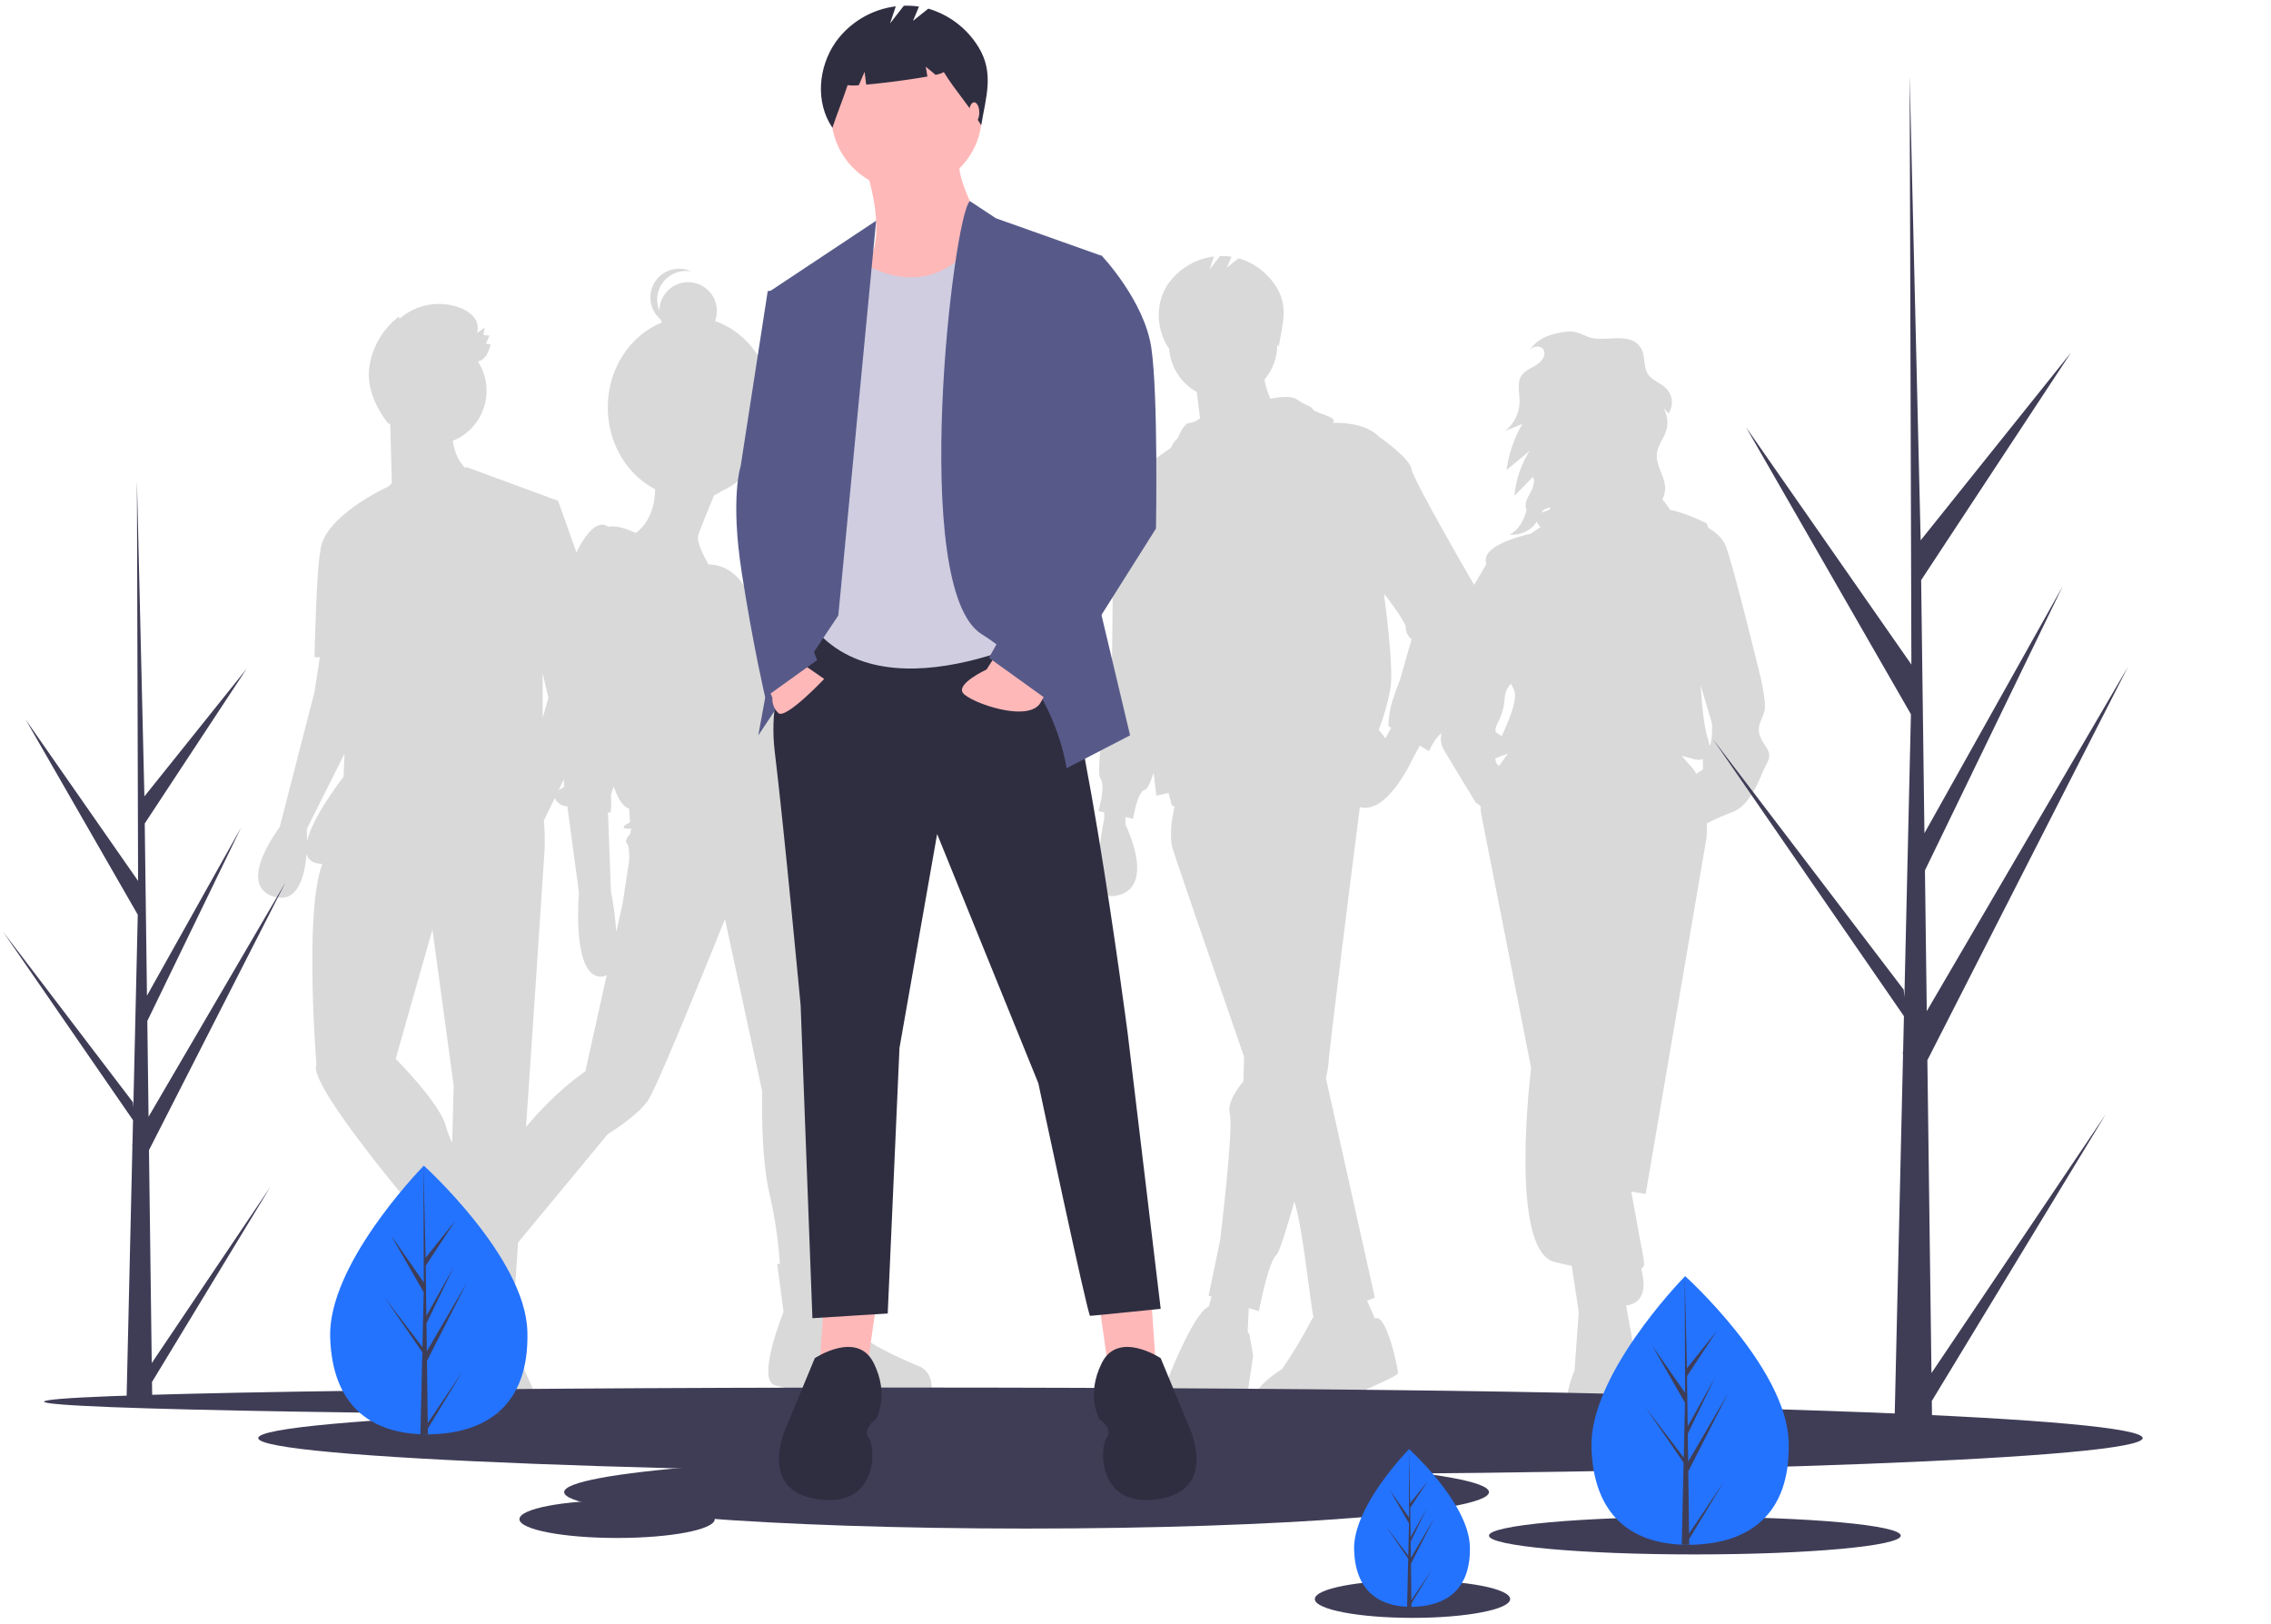 <svg width="200" height="143" viewBox="0 0 200 143" fill="none" xmlns="http://www.w3.org/2000/svg">
<g clip-path="url(#clip0)">
<path d="M155.022 64.896C154.65 63.941 155.181 63.463 155.393 62.614C155.606 61.766 154.915 59.113 154.915 59.113C154.915 59.113 152.685 49.936 151.995 48.132C151.702 47.369 151.068 46.844 150.433 46.491C150.39 46.257 150.328 46.106 150.242 46.063C149.627 45.756 148.095 45.088 147.073 44.904C146.882 44.576 146.656 44.27 146.398 43.992C146.577 43.648 146.66 43.262 146.639 42.875C146.574 41.874 145.815 40.977 145.913 39.979C145.988 39.222 146.542 38.6 146.756 37.87C146.846 37.543 146.867 37.2 146.818 36.863C146.77 36.527 146.653 36.204 146.474 35.915C146.631 36.082 146.788 36.249 146.945 36.416C147.159 36.096 147.262 35.715 147.238 35.331C147.214 34.947 147.065 34.581 146.814 34.29C146.316 33.741 145.485 33.535 145.099 32.903C144.702 32.254 144.915 31.371 144.54 30.709C143.621 29.087 141.269 30.237 139.861 29.671C139.282 29.438 138.842 29.182 138.191 29.2C137.637 29.232 137.089 29.334 136.561 29.504C135.804 29.723 135.145 30.195 134.694 30.841C134.739 30.79 134.788 30.744 134.84 30.702C135.182 30.434 135.78 30.457 135.96 30.851C136.003 30.95 136.021 31.058 136.013 31.166C135.983 31.64 135.568 31.995 135.155 32.233C134.742 32.471 134.278 32.669 134.009 33.062C133.564 33.71 133.826 34.579 133.826 35.364C133.822 35.864 133.706 36.355 133.487 36.804C133.268 37.252 132.951 37.646 132.559 37.956L134.058 37.344C133.342 38.595 132.873 39.971 132.674 41.398L134.7 39.726C133.95 40.919 133.494 42.273 133.369 43.677L134.996 42.012C135.07 42.142 135.107 42.29 135.103 42.44L134.934 43.093C134.874 43.222 134.807 43.349 134.735 43.472C134.473 43.921 134.202 44.474 134.447 44.932L134.448 44.931C134.191 45.797 133.802 46.664 132.937 47.085C133.896 47.185 134.897 46.706 135.33 45.944C135.401 46.081 135.486 46.21 135.585 46.329C135.613 46.363 135.64 46.398 135.668 46.433L135.429 46.592L134.788 47.018C134.788 47.018 130.593 47.867 130.858 49.459C130.869 49.524 130.882 49.602 130.897 49.69L129.69 51.74L127.937 57.681C127.937 57.681 127.034 59.591 127.194 60.386C127.353 61.182 127.194 61.501 127.194 62.933C127.194 64.365 126.503 64.949 127.194 66.116C127.884 67.283 129.955 70.678 129.955 70.678L130.41 71.019C130.388 71.223 130.396 71.43 130.433 71.633C130.858 73.755 134.841 94.072 134.841 94.072C134.841 94.072 132.823 110.146 136.912 111.154C137.425 111.28 137.929 111.395 138.418 111.497L139.037 115.557L138.665 120.702C138.665 120.702 135.85 127.068 141.002 127.44C146.153 127.811 143.816 121.922 143.816 121.922C144.088 121.42 144.199 120.846 144.135 120.278C144.082 119.806 143.64 117.348 143.206 114.985C145.161 114.751 144.796 112.678 144.535 111.767C144.648 111.701 144.732 111.596 144.772 111.472C144.831 111.26 144.694 110.428 144.445 109.261C144.243 108.102 143.897 106.224 143.661 104.953L144.931 105.159L150.295 73.755C150.295 73.755 150.331 73.255 150.314 72.523C151.048 72.145 151.804 71.812 152.579 71.527C154.331 70.837 155.022 68.291 155.606 67.23C156.19 66.169 155.393 65.85 155.022 64.896ZM135.977 44.9C136.151 44.781 136.354 44.712 136.565 44.701C136.52 44.948 136.095 45.02 135.738 45.149C135.804 45.054 135.885 44.969 135.977 44.9ZM133.301 60.705C133.731 61.411 132.952 63.324 132.25 64.843C131.848 64.496 131.428 64.606 131.92 63.622C132.256 62.999 132.455 62.312 132.504 61.607C132.504 61.485 132.567 60.594 133.09 60.224C133.145 60.39 133.216 60.551 133.301 60.705ZM131.689 66.799C131.933 66.7 132.302 66.548 132.799 66.379C132.561 66.692 132.289 67.064 132.015 67.471C131.911 67.392 131.828 67.291 131.771 67.174C131.715 67.057 131.687 66.929 131.689 66.799ZM148.914 67.495C148.592 67.152 148.331 66.846 148.116 66.572C148.516 66.677 148.924 66.79 149.339 66.911C149.546 66.942 149.757 66.928 149.958 66.87C149.976 67.237 149.977 67.76 149.977 67.76L149.395 68.162C149.262 67.921 149.101 67.697 148.914 67.495V67.495ZM150.562 65.655C150.556 65.66 150.55 65.667 150.543 65.672C150.515 65.463 150.467 65.256 150.401 65.055C150.053 63.958 149.867 62.013 149.768 60.353L150.773 63.728C150.773 63.728 150.826 65.426 150.562 65.655Z" fill="#D9D9D9"/>
<path d="M129.934 51.711C129.934 51.711 124.485 42.357 124.315 41.336C124.145 40.316 121.42 38.445 121.42 38.445C120.49 37.515 118.963 37.221 117.355 37.236C117.961 36.736 115.8 36.4 115.632 36.064C115.461 35.724 114.95 35.724 114.269 35.213C113.588 34.703 111.888 35.128 111.888 35.128C111.633 34.591 111.455 34.02 111.36 33.433C112.086 32.576 112.483 31.489 112.482 30.366C112.482 30.354 112.481 30.342 112.481 30.33C112.524 30.397 112.567 30.465 112.611 30.535C112.93 28.627 113.493 27.04 112.42 25.299C111.659 24.065 110.468 23.156 109.077 22.747L108.055 23.563L108.452 22.611C108.118 22.56 107.78 22.54 107.442 22.552L106.522 23.733L106.903 22.593C106.105 22.692 105.336 22.955 104.645 23.366C103.954 23.776 103.356 24.325 102.888 24.979C101.718 26.664 101.796 29.008 102.947 30.706C102.951 30.695 102.954 30.683 102.958 30.671C103.009 31.466 103.258 32.235 103.684 32.909C104.109 33.582 104.697 34.138 105.394 34.526L105.683 36.837C105.422 37.078 105.089 37.225 104.735 37.254C104.224 37.254 103.713 38.615 103.713 38.615C103.713 38.615 103.424 38.761 103.112 39.45C102.308 39.996 99.856 41.713 98.947 42.913C98.409 43.178 97.83 43.766 97.924 45.078C98.094 47.459 97.924 58.514 97.924 58.514C97.924 58.514 96.392 67.868 96.903 68.548C97.413 69.228 96.732 71.439 96.732 71.439L97.243 71.553V72.12C97.243 72.12 95.707 79.234 98.094 78.923C102.011 78.412 99.116 72.63 99.116 72.63V71.969L99.797 72.12C99.797 72.12 100.138 69.739 100.819 69.569C101.056 69.51 101.334 68.874 101.596 68.07C101.748 69.324 101.84 70.079 101.84 70.079L102.906 69.842L103.202 70.929C103.276 70.97 103.352 71.005 103.431 71.033L103.202 72.29C103.202 72.29 103.032 73.65 103.202 74.501C103.288 74.93 106.449 84.097 109.561 93.079L109.502 95.25C109.502 95.25 107.97 96.951 108.31 98.141C108.651 99.332 107.459 109.196 107.459 109.196L106.437 114.128L106.694 114.207L106.458 115.072C106.255 115.174 106.074 115.316 105.927 115.489C104.564 117.02 102.862 121.442 102.862 121.442C102.862 121.442 99.797 126.034 104.564 125.864C109.332 125.693 109.672 123.993 109.672 123.993C109.672 123.993 110.353 119.571 110.353 119.401C110.353 119.231 110.013 117.482 110.013 117.482L109.881 117.337L109.973 115.215L110.864 115.489C110.864 115.489 111.716 111.067 112.397 110.557C112.635 110.378 113.268 108.392 113.991 105.841C114.73 107.966 115.446 115.316 115.678 115.983C115.595 116.095 115.523 116.215 115.461 116.339C114.696 117.806 113.843 119.226 112.907 120.591C112.907 120.591 107.459 123.823 112.907 124.673C112.907 124.673 115.972 124.843 117.504 123.823C119.037 122.802 123.123 121.271 123.123 120.931C123.123 120.591 122.102 115.591 121.08 116.135L120.396 114.563L121.08 114.298L116.769 94.971C116.871 94.559 116.946 94.141 116.994 93.719C116.994 92.829 119.198 75.486 119.759 71.088C122.228 71.786 124.485 66.677 124.485 66.677L125.045 65.671L125.847 66.167C125.847 66.167 126.528 64.466 127.55 64.296C128.571 64.126 130.444 55.112 130.444 53.922C130.429 53.157 130.255 52.405 129.934 51.711ZM122.001 65.036C121.833 64.77 121.639 64.522 121.42 64.296C121.866 63.138 122.207 61.943 122.442 60.725C122.783 58.854 121.931 52.731 121.931 52.731L121.916 52.315C122.752 53.411 123.804 54.872 123.804 55.282C123.804 55.48 123.85 55.676 123.939 55.853C124.028 56.03 124.156 56.184 124.315 56.303L123.293 59.874C123.293 59.874 122.612 61.575 122.442 62.425C122.34 62.93 122.283 63.442 122.272 63.956L122.513 64.105L122.001 65.036Z" fill="#D9D9D9"/>
<path d="M51.987 54.859L52.895 54.654L49.15 44.11L41.062 41.133C41.062 41.133 41.031 41.168 40.974 41.227C40.284 40.56 39.991 39.592 39.869 38.831C40.519 38.568 41.104 38.166 41.58 37.652C42.057 37.138 42.414 36.525 42.626 35.857C42.839 35.189 42.901 34.483 42.808 33.788C42.716 33.094 42.471 32.428 42.091 31.839C42.757 31.679 42.995 31.075 43.219 30.355C43.081 30.314 42.939 30.284 42.796 30.263C42.901 30.029 43.006 29.794 43.111 29.559C42.926 29.543 42.742 29.526 42.558 29.509C42.605 29.29 42.652 29.071 42.699 28.851C42.465 29.013 42.23 29.175 41.995 29.337C42.075 29.107 42.094 28.86 42.052 28.62C42.01 28.38 41.908 28.154 41.755 27.964C41.443 27.588 41.036 27.301 40.576 27.134C39.677 26.781 38.698 26.682 37.746 26.848C36.794 27.014 35.906 27.439 35.181 28.076L35.13 27.878C33.692 28.982 32.752 30.61 32.514 32.405C32.289 34.18 33.142 35.987 34.252 37.392C34.242 37.331 34.232 37.269 34.222 37.208C34.27 37.274 34.319 37.339 34.371 37.403L34.507 42.579L34.165 42.872C34.165 42.872 28.435 45.461 28.211 48.554L28.211 48.557C27.867 50.062 27.697 57.886 27.697 57.886H28.168L27.697 60.947L24.632 72.853C24.632 72.853 20.716 77.955 24.121 78.975C26.237 79.609 26.841 77.157 26.995 75.209C27.117 75.692 27.484 76.018 28.207 76.084C28.264 76.089 28.325 76.094 28.384 76.098C26.774 80.255 27.867 93.772 27.867 93.772C27.015 95.473 37.061 107.208 37.061 107.208L37.666 106.885L37.797 107.147C37.46 107.179 37.231 107.208 37.231 107.208V112.48C37.231 112.48 35.699 117.752 37.742 118.773C38.271 119.037 38.822 118.845 39.349 118.416C39.248 120.043 39.104 122.471 39.104 123.025C39.104 123.875 41.318 125.406 41.318 125.406C41.318 125.406 41.828 127.277 45.915 127.277C50.001 127.277 46.936 122.344 46.936 122.344L44.723 117.412C44.723 117.412 44.557 117.493 44.056 117.086L44.235 115.113L45.233 115.201L46.596 95.302C46.596 95.302 47.787 77.615 47.958 74.894C47.998 74.021 47.977 73.147 47.896 72.277L52.895 61.968L51.987 54.859ZM48.298 61.458L47.787 63.236V59.303L48.298 61.458ZM27.042 74.07C27.046 73.447 27.015 73.023 27.015 73.023L30.344 66.373L30.25 68.431C30.25 68.431 27.585 71.799 27.042 74.07ZM34.847 93.262L38.083 81.867L39.955 95.643L39.821 100.651C39.593 100.191 39.41 99.71 39.274 99.214C38.764 97.173 34.847 93.262 34.847 93.262Z" fill="#D9D9D9"/>
<path d="M80.923 120.331C79.327 119.675 76.231 118.268 75.855 117.519C75.48 116.769 73.603 110.957 73.603 110.957L73.12 110.992C73.058 108.352 72.791 98.12 72.383 96.896C72.383 96.896 74.354 80.68 70.412 74.212L69.702 71.346C69.935 70.197 69.906 67.537 69.756 67.088C69.568 66.525 71.914 64.744 71.257 63.619C70.6 62.495 68.817 58.651 68.817 58.651C68.817 58.651 69.005 56.214 66.471 53.964C66.471 53.964 65.731 49.777 62.394 49.715C61.943 48.929 61.312 47.678 61.498 47.122C61.697 46.526 62.457 44.667 62.887 43.627C63.115 43.524 63.334 43.403 63.542 43.263C66.195 42.075 68.066 39.221 68.066 35.886C68.066 32.315 65.923 29.294 62.97 28.281C63.101 27.934 63.155 27.563 63.127 27.194C63.1 26.825 62.991 26.466 62.809 26.143C62.627 25.82 62.377 25.541 62.075 25.326C61.774 25.11 61.428 24.964 61.064 24.896C60.699 24.828 60.324 24.842 59.965 24.935C59.606 25.028 59.273 25.199 58.987 25.435C58.701 25.671 58.471 25.967 58.313 26.302C58.154 26.637 58.071 27.003 58.07 27.373C57.907 26.988 57.843 26.57 57.882 26.154C57.921 25.739 58.062 25.339 58.293 24.992C58.525 24.644 58.838 24.359 59.207 24.162C59.575 23.965 59.986 23.862 60.404 23.863C60.569 23.863 60.733 23.879 60.894 23.911C60.338 23.647 59.704 23.594 59.112 23.763C58.519 23.932 58.009 24.311 57.676 24.829C57.344 25.347 57.212 25.968 57.305 26.577C57.398 27.185 57.71 27.739 58.182 28.134C58.211 28.226 58.246 28.317 58.285 28.405C55.507 29.526 53.525 32.452 53.525 35.886C53.525 39.071 55.23 41.818 57.695 43.093C57.682 44.129 57.425 45.876 55.994 46.941C55.255 46.603 54.23 46.233 53.572 46.401C53.232 46.136 52.718 46.049 52.02 46.747C50.612 48.153 49.392 51.809 49.392 54.058C49.392 56.308 49.674 69.337 49.674 69.337C49.674 69.337 48.172 69.9 49.205 70.743C49.418 70.921 49.685 71.02 49.963 71.025L50.987 78.618C50.987 78.618 50.331 85.929 52.864 86.023C53.063 86.034 53.26 85.985 53.431 85.884L51.55 94.365C51.55 94.365 47.234 97.177 43.856 102.708C42.115 105.557 41.248 107.309 40.815 108.341L40.196 107.957L38.037 112.082C38.037 112.082 33.252 114.988 34.284 117.144C35.316 119.3 36.255 119.862 36.255 119.862L36.911 119.581L38.131 121.831C38.131 121.831 41.322 126.424 46.483 124.08C46.725 123.755 46.856 123.361 46.856 122.955C46.856 122.55 46.725 122.156 46.483 121.831C45.639 120.612 43.48 117.987 43.48 117.987L44.888 110.863L44.596 110.683L53.521 99.896C53.521 99.896 56.149 98.302 57.087 96.896C58.026 95.49 63.844 80.961 63.844 80.961L67.128 96.146C67.128 96.146 66.94 101.677 67.785 105.239C68.245 107.237 68.546 109.269 68.683 111.314L68.442 111.332L69.005 115.55C69.005 115.55 66.565 121.549 68.254 122.018C69.456 122.328 70.679 122.547 71.914 122.674L72.102 122.018C72.102 122.018 79.327 125.955 81.955 123.049C81.955 123.049 82.518 120.987 80.923 120.331ZM55.21 74.305C55.492 74.587 55.398 75.899 55.398 75.899L54.835 79.555L54.273 82.091C54.195 80.892 54.038 79.701 53.803 78.524L53.543 71.518C53.594 71.55 53.65 71.573 53.709 71.587C53.897 71.587 53.803 69.994 53.803 69.994C53.803 69.994 53.912 69.709 54.049 69.26C54.414 70.351 54.859 71.063 55.398 71.212L55.492 72.431C55.492 72.431 54.272 72.993 55.398 72.993C55.463 72.991 55.528 72.981 55.591 72.965L55.492 73.462C55.492 73.462 54.929 74.024 55.21 74.305Z" fill="#D9D9D9"/>
<path d="M79.319 124.697C120.98 124.697 154.753 124.141 154.753 123.455C154.753 122.769 120.98 122.213 79.319 122.213C37.657 122.213 3.884 122.769 3.884 123.455C3.884 124.141 37.657 124.697 79.319 124.697Z" fill="#3F3D56"/>
<path d="M105.72 129.872C151.548 129.872 188.698 128.436 188.698 126.664C188.698 124.892 151.548 123.455 105.72 123.455C59.893 123.455 22.743 124.892 22.743 126.664C22.743 128.436 59.893 129.872 105.72 129.872Z" fill="#3F3D56"/>
<path d="M90.406 134.634C112.896 134.634 131.128 133.198 131.128 131.425C131.128 129.653 112.896 128.217 90.406 128.217C67.916 128.217 49.684 129.653 49.684 131.425C49.684 133.198 67.916 134.634 90.406 134.634Z" fill="#3F3D56"/>
<path d="M149.262 136.912C159.277 136.912 167.395 136.17 167.395 135.256C167.395 134.341 159.277 133.6 149.262 133.6C139.247 133.6 131.128 134.341 131.128 135.256C131.128 136.17 139.247 136.912 149.262 136.912Z" fill="#3F3D56"/>
<path d="M124.393 142.5C129.143 142.5 132.993 141.758 132.993 140.844C132.993 139.929 129.143 139.188 124.393 139.188C119.643 139.188 115.793 139.929 115.793 140.844C115.793 141.758 119.643 142.5 124.393 142.5Z" fill="#3F3D56"/>
<path d="M54.346 135.463C59.096 135.463 62.947 134.721 62.947 133.806C62.947 132.892 59.096 132.15 54.346 132.15C49.597 132.15 45.746 132.892 45.746 133.806C45.746 134.721 49.597 135.463 54.346 135.463Z" fill="#3F3D56"/>
<path d="M96.83 115.07L97.659 120.867L101.804 120.453L101.39 114.449L96.83 115.07Z" fill="#FFB8B8"/>
<path d="M77.143 115.07L76.314 120.867L72.169 120.453L72.583 114.449L77.143 115.07Z" fill="#FFB8B8"/>
<path d="M71.133 55.038C71.133 55.038 67.403 59.385 68.231 66.216C69.061 73.047 70.511 88.573 70.511 88.573L71.547 116.106L78.179 115.692L79.215 92.299L82.531 73.462L91.442 95.405C91.442 95.405 95.794 115.899 96.001 115.899C96.209 115.899 102.219 115.278 102.219 115.278L99.317 91.057C99.317 91.057 94.758 55.866 92.064 55.245C89.37 54.623 71.133 55.038 71.133 55.038Z" fill="#2F2E41"/>
<path d="M102.218 119.626C102.218 119.626 98.488 117.142 97.037 120.04C95.587 122.938 96.83 125.008 96.83 125.008C96.83 125.008 98.074 125.836 97.452 126.664C96.83 127.492 96.623 132.874 102.011 132.046C107.399 131.218 104.705 125.629 104.705 125.629L102.218 119.626Z" fill="#2F2E41"/>
<path d="M71.755 119.626C71.755 119.626 75.485 117.142 76.936 120.04C78.386 122.938 77.143 125.008 77.143 125.008C77.143 125.008 75.899 125.836 76.521 126.664C77.143 127.492 77.35 132.874 71.962 132.046C66.574 131.218 69.268 125.629 69.268 125.629L71.755 119.626Z" fill="#2F2E41"/>
<path d="M76.21 14.775C76.21 14.775 78.075 19.951 76.625 22.849C75.174 25.747 78.904 29.059 78.904 29.059C78.904 29.059 88.644 24.091 87.401 21.607C86.158 19.122 84.085 15.81 84.5 13.74L76.21 14.775Z" fill="#FFB8B8"/>
<path d="M79.837 16.741C83.499 16.741 86.468 13.775 86.468 10.117C86.468 6.458 83.499 3.492 79.837 3.492C76.174 3.492 73.205 6.458 73.205 10.117C73.205 13.775 76.174 16.741 79.837 16.741Z" fill="#FFB8B8"/>
<path d="M75.07 22.537C75.07 22.537 81.724 28.068 86.687 20.23L91.857 23.158L94.551 54.623C94.551 54.623 79.422 63.318 72.169 55.865L73.205 26.677L75.07 22.537Z" fill="#D0CDE1"/>
<path d="M77.16 19.439L67.817 25.643L71.133 40.962L66.781 64.768L73.827 54.21L77.16 19.439Z" fill="#575A89"/>
<path d="M85.417 17.713L87.712 19.226L97.037 22.538L95.587 48.207L99.524 64.768L93.929 67.666C93.929 67.666 92.893 59.8 86.468 55.867C80.044 51.934 83.951 18.891 85.417 17.713Z" fill="#575A89"/>
<path d="M69.889 57.935L72.584 59.799C72.584 59.799 69.164 63.421 68.542 62.8C68.362 62.628 68.223 62.418 68.133 62.185C68.044 61.953 68.007 61.703 68.024 61.455L67.403 60.006L69.889 57.935Z" fill="#FFB8B8"/>
<path d="M87.799 57.533L86.883 58.971C86.883 58.971 84.189 60.213 84.81 61.041C85.432 61.869 90.613 63.732 91.649 61.869L92.686 60.006L87.799 57.533Z" fill="#FFB8B8"/>
<path d="M69.06 25.436L67.61 25.643L65.227 41.065C65.227 41.065 64.294 43.859 65.33 50.484C66.366 57.108 67.392 61.422 67.392 61.422L71.962 58.143L69.889 52.761L72.583 33.095L69.06 25.436Z" fill="#575A89"/>
<path d="M93.722 22.123L97.037 22.537C97.037 22.537 100.768 26.47 101.39 30.61C102.011 34.751 101.804 46.55 101.804 46.55L92.271 61.662L87.09 57.936L94.343 45.101L90.82 29.782L93.722 22.123Z" fill="#575A89"/>
<path d="M86.161 4.126C85.158 2.499 83.588 1.301 81.754 0.761L80.406 1.837L80.93 0.581C80.49 0.514 80.044 0.489 79.599 0.505L78.386 2.062L78.888 0.558C77.836 0.689 76.823 1.035 75.912 1.577C75.001 2.118 74.212 2.842 73.595 3.703C72.052 5.926 71.791 9.016 73.309 11.256C73.725 9.977 74.231 8.777 74.648 7.498C74.975 7.543 75.307 7.544 75.635 7.503L76.142 6.322L76.283 7.453C77.854 7.316 80.184 7.016 81.674 6.741L81.529 5.873L82.395 6.595C82.852 6.49 83.122 6.394 83.1 6.322C84.208 8.105 85.305 9.245 86.413 11.028C86.833 8.512 87.576 6.421 86.161 4.126Z" fill="#2F2E41"/>
<path d="M85.793 10.806C86.041 10.806 86.242 10.404 86.242 9.909C86.242 9.413 86.041 9.012 85.793 9.012C85.546 9.012 85.344 9.413 85.344 9.909C85.344 10.404 85.546 10.806 85.793 10.806Z" fill="#FFB8B8"/>
<path d="M157.524 126.99C157.715 133.523 153.893 135.917 149.098 136.057C148.986 136.06 148.875 136.062 148.765 136.063C148.543 136.065 148.322 136.061 148.104 136.052C143.767 135.872 140.334 133.572 140.156 127.497C139.972 121.209 147.785 113.04 148.371 112.436L148.372 112.435C148.395 112.412 148.406 112.4 148.406 112.4C148.406 112.4 157.333 120.458 157.524 126.99Z" fill="#2373FF"/>
<path d="M148.753 135.068L151.799 130.542L148.759 135.555L148.765 136.064C148.543 136.066 148.323 136.062 148.104 136.053L148.256 129.507L148.251 129.457L148.257 129.447L148.271 128.828L144.935 123.99L148.268 128.365L148.279 128.496L148.393 123.551L145.512 118.535L148.402 122.682L148.371 112.436L148.372 112.402L148.373 112.436L148.564 120.511L151.19 117.231L148.572 121.206L148.63 125.63L151.046 121.313L148.639 126.28L148.671 128.74L152.185 122.726L148.681 129.598L148.753 135.068Z" fill="#3F3D56"/>
<path d="M46.444 117.261C46.635 123.794 42.814 126.188 38.018 126.328C37.907 126.332 37.796 126.334 37.685 126.334C37.463 126.336 37.243 126.332 37.025 126.323C32.688 126.143 29.254 123.844 29.077 117.768C28.893 111.481 36.706 103.311 37.292 102.707L37.293 102.706C37.315 102.683 37.326 102.672 37.326 102.672C37.326 102.672 46.253 110.729 46.444 117.261Z" fill="#2373FF"/>
<path d="M37.673 125.339L40.719 120.814L37.679 125.826L37.685 126.335C37.463 126.337 37.243 126.333 37.025 126.324L37.176 119.779L37.172 119.728L37.177 119.718L37.192 119.1L33.855 114.262L37.188 118.637L37.2 118.768L37.314 113.822L34.432 108.806L37.322 112.954L37.292 102.708L37.292 102.674L37.293 102.707L37.484 110.782L40.11 107.502L37.493 111.478L37.55 115.901L39.967 111.584L37.559 116.552L37.591 119.012L41.105 112.998L37.601 119.87L37.673 125.339Z" fill="#3F3D56"/>
<path d="M129.447 136.2C129.559 140.035 127.316 141.44 124.501 141.523C124.435 141.524 124.37 141.526 124.305 141.526C124.175 141.527 124.046 141.525 123.918 141.52C121.372 141.414 119.357 140.064 119.252 136.498C119.144 132.807 123.73 128.012 124.074 127.657L124.075 127.657C124.088 127.643 124.095 127.637 124.095 127.637C124.095 127.637 129.334 132.366 129.447 136.2Z" fill="#2373FF"/>
<path d="M124.298 140.943L126.086 138.287L124.302 141.229L124.305 141.527C124.175 141.528 124.046 141.526 123.918 141.521L124.006 137.679L124.004 137.649L124.007 137.643L124.016 137.28L122.057 134.44L124.013 137.009L124.02 137.085L124.087 134.183L122.396 131.238L124.092 133.673L124.074 127.659L124.074 127.639L124.075 127.658L124.187 132.398L125.729 130.473L124.192 132.806L124.226 135.403L125.644 132.869L124.231 135.785L124.25 137.229L126.313 133.699L124.256 137.732L124.298 140.943Z" fill="#3F3D56"/>
<path d="M199.058 11.097C199.064 11.077 199.07 11.058 199.076 11.039C199.074 11.047 199.07 11.056 199.068 11.064L199.058 11.097Z" fill="#2F2E41"/>
<path d="M170.098 120.94L185.448 98.139L170.129 123.393L170.161 125.959C169.041 125.967 167.931 125.949 166.832 125.903L167.594 92.922L167.573 92.668L167.601 92.618L167.674 89.502L150.864 65.123L167.654 87.169L167.714 87.828L168.289 62.91L153.769 37.635L168.33 58.532L168.178 6.908L168.178 6.736L168.183 6.905L169.147 47.592L182.379 31.065L169.19 51.097L169.479 73.386L181.656 51.633L169.524 76.663L169.685 89.057L187.393 58.755L169.738 93.38L170.098 120.94Z" fill="#3F3D56"/>
<path d="M13.364 120.056L23.809 104.54L13.386 121.725L13.408 123.471C12.645 123.477 11.89 123.464 11.142 123.433L11.66 100.991L11.646 100.818L11.665 100.784L11.715 98.663L0.276 82.074L11.701 97.076L11.742 97.525L12.133 80.568L2.253 63.369L12.161 77.59L12.058 42.461L12.058 42.344L12.061 42.459L12.717 70.145L21.721 58.899L12.747 72.53L12.943 87.697L21.229 72.895L12.974 89.927L13.083 98.361L25.133 77.741L13.12 101.303L13.364 120.056Z" fill="#3F3D56"/>
</g>
<defs>
<clipPath id="clip0">
<rect x="0.276" y="0.5" width="198.8" height="142" fill="white"/>
</clipPath>
</defs>
</svg>
